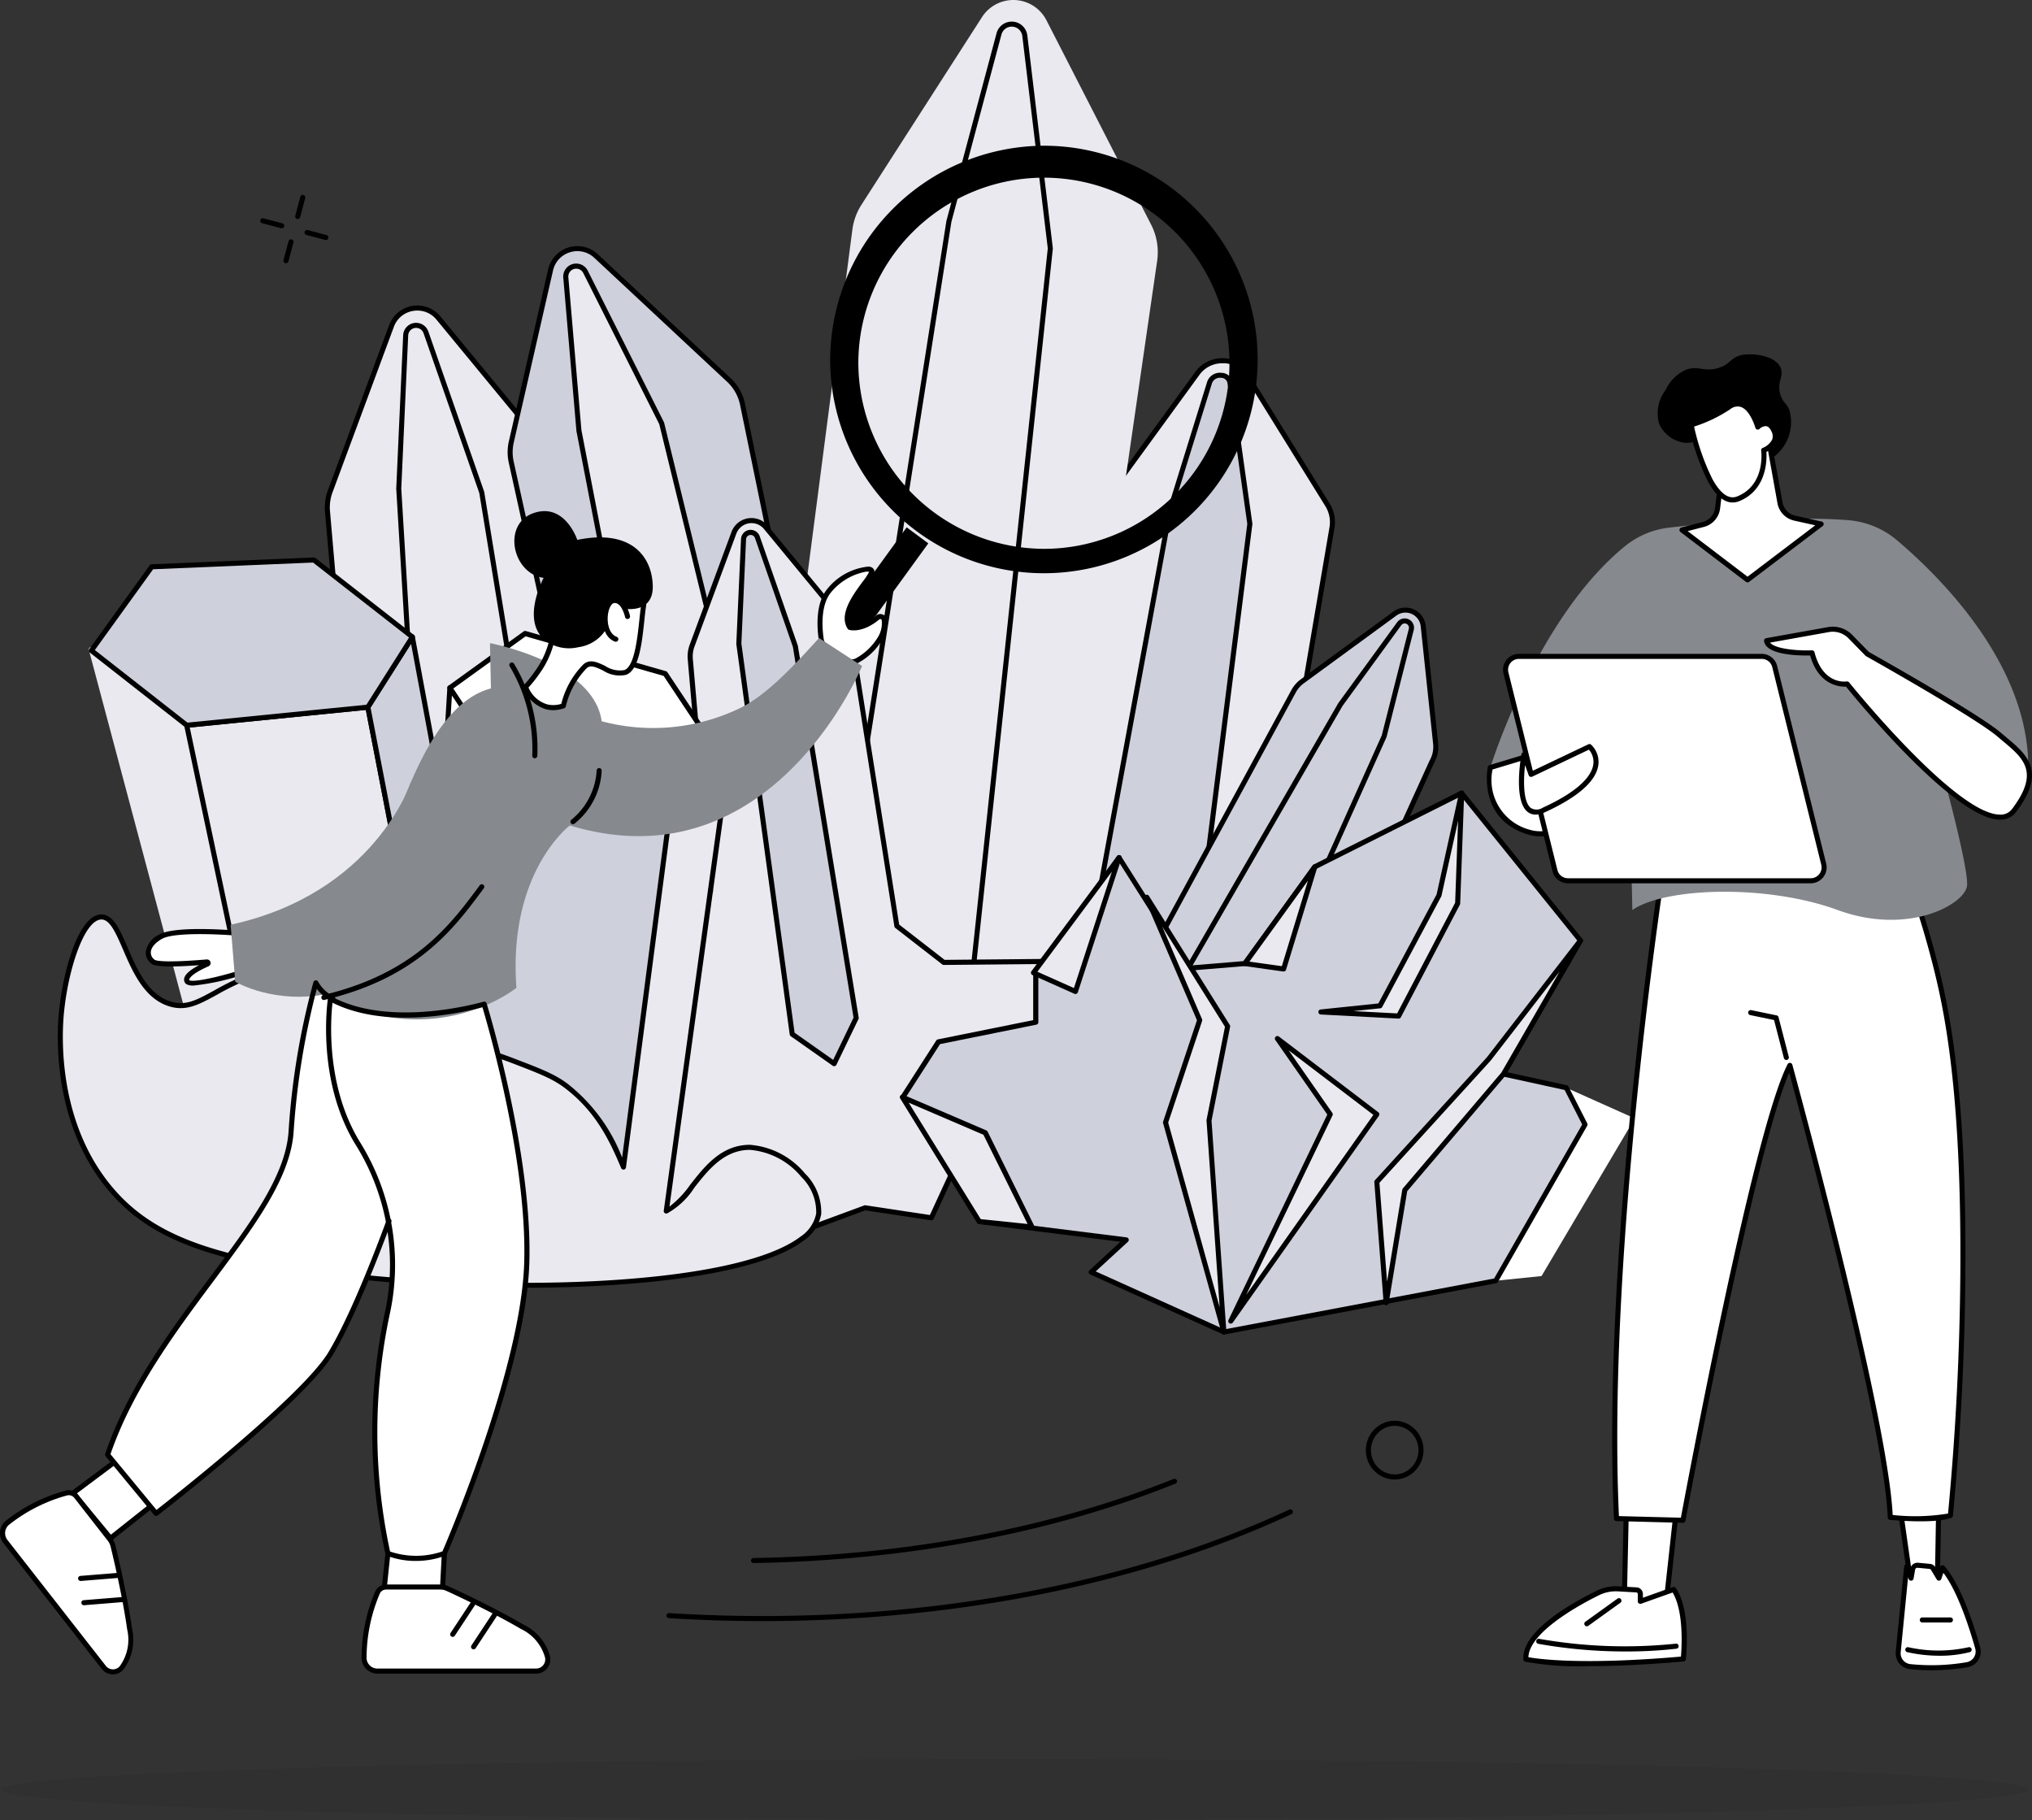 <svg id="Component_16_1" data-name="Component 16 – 1" xmlns="http://www.w3.org/2000/svg" width="216.88" height="194.254" viewBox="0 0 216.88 194.254">
  <rect x="0" y="0" width="216.88" height="194.254" fill="#333333" stroke="none"/>
  <ellipse id="Ellipse_104" data-name="Ellipse 104" cx="108.209" cy="3.259" rx="108.209" ry="3.259" transform="translate(0.115 187.735)" opacity="0.06"/>
  <g id="Group_4065" data-name="Group 4065">
    <g id="Group_3153" data-name="Group 3153" transform="translate(6.169)">
      <g id="Group_3133" data-name="Group 3133" transform="translate(24.358)">
        <g id="Group_3118" data-name="Group 3118" transform="translate(4.141 32.604)">
          <g id="Group_3117" data-name="Group 3117">
            <path id="Path_11365" data-name="Path 11365" d="M665.328,1014.4l-9.38-59.306a4.933,4.933,0,0,0-1.113-2.781l-12.328-14.956a2.931,2.931,0,0,0-5.009.845l-6.547,17.66a4.886,4.886,0,0,0-.286,2.121l5.489,63.179Z" transform="translate(-630.376 -936.015)" fill="#eae9f0"/>
            <path id="Path_11366" data-name="Path 11366" d="M634.158,1019.412a.269.269,0,0,1-.269-.246L628.4,955.988a5.194,5.194,0,0,1,.3-2.238l6.547-17.66a3.2,3.2,0,0,1,5.471-.923l12.328,14.956a5.174,5.174,0,0,1,1.174,2.934l9.378,59.283a.269.269,0,0,1-.205.3l-29.176,6.762A.282.282,0,0,1,634.158,1019.412Zm4.1-84.872a2.809,2.809,0,0,0-.455.038,2.632,2.632,0,0,0-2.052,1.7l-6.547,17.66a4.658,4.658,0,0,0-.271,2l5.462,62.869,28.627-6.635-9.341-59.057a4.661,4.661,0,0,0-1.055-2.651L640.3,935.51A2.628,2.628,0,0,0,638.262,934.54Z" transform="translate(-628.381 -933.999)"/>
          </g>
          <path id="Path_11367" data-name="Path 11367" d="M696.665,1030.642a.27.27,0,0,1-.269-.254l-3.8-63.075a.117.117,0,0,1,0-.028l.739-16.366a1.383,1.383,0,0,1,2.688-.393l5.954,17.082a.277.277,0,0,1,.012.045l9.524,58.22a.27.27,0,0,1-.533.087l-9.52-58.2L695.51,950.7a.844.844,0,0,0-1.639.24l-.738,16.351,3.8,63.061a.271.271,0,0,1-.253.286Z" transform="translate(-684.972 -947.746)"/>
        </g>
        <g id="Group_3121" data-name="Group 3121" transform="translate(23.652 26.262)">
          <g id="Group_3119" data-name="Group 3119">
            <path id="Path_11368" data-name="Path 11368" d="M832.04,958.894l-12.2-59.4a4.925,4.925,0,0,0-1.466-2.612l-14.17-13.223a2.93,2.93,0,0,0-4.856,1.491l-4.193,18.362a4.892,4.892,0,0,0-.008,2.14l13.667,61.927Z" transform="translate(-794.769 -882.597)" fill="#ced0dc"/>
            <path id="Path_11369" data-name="Path 11369" d="M806.829,965.817a.263.263,0,0,1-.129-.033.271.271,0,0,1-.134-.179L792.9,903.678a5.192,5.192,0,0,1,.008-2.257l4.193-18.363a3.2,3.2,0,0,1,5.3-1.627l14.17,13.223a5.179,5.179,0,0,1,1.546,2.756l12.2,59.4a.27.27,0,0,1-.17.307l-23.22,8.685A.276.276,0,0,1,806.829,965.817Zm-6.6-84.71a2.69,2.69,0,0,0-.792.12,2.634,2.634,0,0,0-1.813,1.951l-4.193,18.363a4.645,4.645,0,0,0-.007,2.021l13.6,61.623,22.714-8.495-12.148-59.171a4.633,4.633,0,0,0-1.385-2.47l-14.17-13.223A2.637,2.637,0,0,0,800.231,881.107Z" transform="translate(-792.778 -880.566)"/>
          </g>
          <g id="Group_3120" data-name="Group 3120" transform="translate(5.936 1.867)">
            <path id="Path_11370" data-name="Path 11370" d="M847.179,899.192l8.127,16.161,14.57,59.546-11.206,4.377-12.2-63.166-1.4-16.323A1.114,1.114,0,0,1,847.179,899.192Z" transform="translate(-844.8 -898.306)" fill="#eae9f0"/>
            <path id="Path_11371" data-name="Path 11371" d="M856.67,977.537a.281.281,0,0,1-.131-.033.268.268,0,0,1-.134-.185l-12.2-63.166a.115.115,0,0,1,0-.029l-1.4-16.323a1.383,1.383,0,0,1,2.615-.739l8.127,16.162a.248.248,0,0,1,.021.057l14.57,59.547a.271.271,0,0,1-.164.316l-11.205,4.377A.293.293,0,0,1,856.67,977.537Zm-11.93-63.472L856.874,976.9l10.684-4.173-14.507-59.287-8.113-16.134a.843.843,0,0,0-1.593.451Z" transform="translate(-842.8 -896.297)"/>
          </g>
        </g>
        <g id="Group_3124" data-name="Group 3124" transform="translate(77.963 38.23)">
          <g id="Group_3122" data-name="Group 3122">
            <path id="Path_11372" data-name="Path 11372" d="M1277.358,1052.752l8.732-51.237a3.532,3.532,0,0,0-.485-2.476l-8.773-14.141c-1.023-1.649-3.831-1.619-5.048.052l-10.15,13.938a3.97,3.97,0,0,0-.732,1.739l-8.213,53.644Z" transform="translate(-1252.42 -983.41)" fill="#eae9f0"/>
            <path id="Path_11373" data-name="Path 11373" d="M1250.685,1052.545a.269.269,0,0,1-.2-.088.273.273,0,0,1-.068-.223l8.213-53.645a4.287,4.287,0,0,1,.781-1.857l10.149-13.937a3.559,3.559,0,0,1,2.991-1.38,3.03,3.03,0,0,1,2.505,1.345l8.773,14.142a3.779,3.779,0,0,1,.522,2.663l-8.732,51.237a.272.272,0,0,1-.249.224l-24.668,1.521Zm21.727-70.593a2.989,2.989,0,0,0-2.414,1.161l-10.149,13.937a3.747,3.747,0,0,0-.685,1.621L1251,1051.986l24.121-1.487,8.7-51.026a3.245,3.245,0,0,0-.448-2.288l-8.773-14.142a2.461,2.461,0,0,0-2.068-1.089C1272.491,981.952,1272.451,981.952,1272.412,981.952Zm2.942,68.8h0Z" transform="translate(-1250.415 -981.412)"/>
          </g>
          <g id="Group_3123" data-name="Group 3123" transform="translate(6.113 1.55)">
            <path id="Path_11374" data-name="Path 11374" d="M1320.585,997.526l2.123,15.089-6.56,51.924-11.968.885,10.008-54.3,4.227-13.614C1318.731,996.488,1320.441,996.5,1320.585,997.526Z" transform="translate(-1303.912 -996.48)" fill="#ced0dc"/>
            <path id="Path_11375" data-name="Path 11375" d="M1302.19,1063.685a.27.27,0,0,1-.265-.319l10.008-54.3c0-.011,0-.021.007-.031l4.227-13.613a1.437,1.437,0,0,1,1.529-.941,1.2,1.2,0,0,1,1.167,1l2.123,15.089a.257.257,0,0,1,0,.071l-6.559,51.924a.271.271,0,0,1-.248.235l-11.968.885Zm10.269-54.507-9.942,53.943,11.4-.843,6.527-51.67-2.118-15.053a.678.678,0,0,0-.677-.539.905.905,0,0,0-.969.562Z" transform="translate(-1301.921 -994.472)"/>
          </g>
        </g>
        <g id="Group_3127" data-name="Group 3127" transform="translate(50.102)">
          <g id="Group_3125" data-name="Group 3125">
            <path id="Path_11376" data-name="Path 11376" d="M1049.251,764.937l11-75.84a6.23,6.23,0,0,0-.621-3.735l-11.166-21.8a3.7,3.7,0,0,0-6.412-.313l-12.867,20.027a6.168,6.168,0,0,0-.928,2.54l-10.34,79.477Z" transform="translate(-1017.651 -661.276)" fill="#eae9f0"/>
            <path id="Path_11377" data-name="Path 11377" d="M1015.923,763.559a.27.27,0,0,1-.268-.3L1026,683.778a6.483,6.483,0,0,1,.968-2.651l12.867-20.027a3.973,3.973,0,0,1,6.879.337l11.166,21.8a6.463,6.463,0,0,1,.647,3.9l-11,75.84a.271.271,0,0,1-.265.232l-31.33.355A0,0,0,0,0,1015.923,763.559Zm27.243-103.746a3.4,3.4,0,0,0-2.882,1.578l-12.867,20.027a5.938,5.938,0,0,0-.887,2.429l-10.3,79.169,30.789-.349,10.971-75.611a5.924,5.924,0,0,0-.594-3.572l-11.166-21.8a3.4,3.4,0,0,0-2.888-1.864C1043.282,659.815,1043.223,659.814,1043.166,659.814Zm4.087,103.121h0Z" transform="translate(-1015.653 -659.274)" fill="#eae9f0"/>
          </g>
          <g id="Group_3126" data-name="Group 3126" transform="translate(7.762 2.303)">
            <path id="Path_11378" data-name="Path 11378" d="M1104.06,682.185l2.723,22.7-8.243,77.036-15.2.392,12.619-80.32,5.345-20A1.407,1.407,0,0,1,1104.06,682.185Z" transform="translate(-1083.069 -680.677)" fill="#eae9f0"/>
            <path id="Path_11379" data-name="Path 11379" d="M1081.324,780.586a.27.27,0,0,1-.267-.311l12.619-80.32a.2.2,0,0,1,.006-.027l5.345-20a1.677,1.677,0,0,1,3.285.232l2.722,22.7a.25.25,0,0,1,0,.06l-8.243,77.036a.27.27,0,0,1-.261.241l-15.2.391Zm12.884-80.535-12.567,79.986,14.639-.378,8.215-76.77-2.719-22.669a1.137,1.137,0,0,0-2.226-.159Z" transform="translate(-1081.054 -678.681)"/>
          </g>
        </g>
        <g id="Group_3129" data-name="Group 3129" transform="translate(87.577 64.843)">
          <g id="Group_3128" data-name="Group 3128">
            <path id="Path_11380" data-name="Path 11380" d="M1351.967,1259.646l16.195-35.565a3.2,3.2,0,0,0,.394-1.91l-1.324-12.544a1.907,1.907,0,0,0-3.023-1.338l-9.894,7.238a3.172,3.172,0,0,0-.916,1.048l-19.7,36.27Z" transform="translate(-1333.43 -1207.65)" fill="#ced0dc"/>
            <path id="Path_11381" data-name="Path 11381" d="M1349.963,1257.92a.289.289,0,0,1-.094-.017l-18.267-6.8a.274.274,0,0,1-.159-.158.27.27,0,0,1,.015-.223l19.7-36.271a3.464,3.464,0,0,1,.994-1.137l9.894-7.238a2.176,2.176,0,0,1,3.45,1.529l1.324,12.544a3.458,3.458,0,0,1-.427,2.07l-16.184,35.544A.27.27,0,0,1,1349.963,1257.92Zm-17.881-7.216,17.74,6.6,16.09-35.336a2.95,2.95,0,0,0,.372-1.77l-1.325-12.544a1.637,1.637,0,0,0-2.594-1.15l-9.894,7.238a2.928,2.928,0,0,0-.839.959Z" transform="translate(-1331.427 -1205.652)"/>
          </g>
          <path id="Path_11382" data-name="Path 11382" d="M1379.557,1263.021a.263.263,0,0,1-.11-.024.269.269,0,0,1-.135-.357l15.616-34.78,2.893-11.388a.455.455,0,0,0-.809-.38l-6.267,8.609-20.087,34.764a.27.27,0,1,1-.467-.271l20.094-34.776a.133.133,0,0,1,.015-.024l6.276-8.62a.995.995,0,0,1,1.768.831l-2.9,11.411a.275.275,0,0,1-.016.044l-15.625,34.8A.268.268,0,0,1,1379.557,1263.021Z" transform="translate(-1365.557 -1214.209)"/>
        </g>
        <g id="Group_3132" data-name="Group 3132" transform="translate(0 55.29)">
          <g id="Group_3130" data-name="Group 3130">
            <path id="Path_11383" data-name="Path 11383" d="M696.548,1189.627l-18.382-15.158-12.484.118-5.008-3.892-4.816-30.448a3.362,3.362,0,0,0-.758-1.9l-8.4-10.192a2,2,0,0,0-3.413.577l-4.462,12.035a3.331,3.331,0,0,0-.195,1.445l2.152,24.767-2.144.606-3.867,16.491-7.442-1.521-24.251-4.958-7.326,11.017,19.391,10.619,11.972,7.416,8.006-1.267,5.44-.933,4.973.663,11.748-4.342,7.08,1.069,3.535-7.678,15.422-.8,17.7,8.147,3.115-4.874Z" transform="translate(-595.481 -1127.162)" fill="#eae9f0"/>
            <path id="Path_11384" data-name="Path 11384" d="M625.118,1204.916a.274.274,0,0,1-.142-.04L613,1197.459l-19.378-10.612a.275.275,0,0,1-.133-.172.267.267,0,0,1,.038-.214l7.326-11.017a.271.271,0,0,1,.279-.115l31.435,6.426,3.807-16.236a.271.271,0,0,1,.19-.2l1.93-.546-2.133-24.544a3.607,3.607,0,0,1,.211-1.562l4.462-12.035a2.267,2.267,0,0,1,3.875-.654l8.4,10.192a3.6,3.6,0,0,1,.819,2.047l4.8,30.32,4.85,3.768,12.389-.116a.247.247,0,0,1,.175.062l18.382,15.157a.048.048,0,0,0,.012.01l7.589,7.011a.268.268,0,0,1,.044.343l-3.115,4.874a.273.273,0,0,1-.341.1l-17.643-8.12-15.193.788-3.467,7.53a.272.272,0,0,1-.286.154l-7.012-1.059-11.683,4.319a.262.262,0,0,1-.129.014l-4.931-.657-5.4.926-8.01,1.269A.331.331,0,0,1,625.118,1204.916Zm-30.976-18.4,19.133,10.478,11.9,7.37,7.906-1.252,5.438-.933a.279.279,0,0,1,.082,0l4.906.654,11.685-4.32a.271.271,0,0,1,.134-.014l6.88,1.038,3.45-7.493a.268.268,0,0,1,.232-.156l15.422-.8a.275.275,0,0,1,.127.025l17.49,8.049,2.867-4.485-7.417-6.853-18.3-15.091-12.385.116h0a.27.27,0,0,1-.166-.057l-5.008-3.891a.27.27,0,0,1-.1-.171L653.6,1138.28a3.1,3.1,0,0,0-.7-1.766l-8.4-10.191a1.728,1.728,0,0,0-2.953.5l-4.462,12.035a3.089,3.089,0,0,0-.179,1.328l2.152,24.767a.272.272,0,0,1-.2.284l-1.991.563-3.831,16.337a.269.269,0,0,1-.317.2L601.2,1175.9Z" transform="translate(-593.485 -1125.155)"/>
          </g>
          <g id="Group_3131" data-name="Group 3131" transform="translate(48.06 1.259)">
            <path id="Path_11385" data-name="Path 11385" d="M1013.245,1189.87l-6.491-39.675-4.057-11.641a.758.758,0,0,0-1.474.216l-.5,11.153,5.7,41.672,4.475,3.149Z" transform="translate(-1000.451 -1137.773)" fill="#ced0dc"/>
            <path id="Path_11386" data-name="Path 11386" d="M1008.895,1193a.267.267,0,0,1-.156-.05l-4.475-3.15a.262.262,0,0,1-.112-.184l-5.7-41.672a.327.327,0,0,1,0-.049l.5-11.152a1.029,1.029,0,0,1,2-.293l4.058,11.641a.291.291,0,0,1,.012.045l6.49,39.675a.258.258,0,0,1-.024.16l-2.35,4.874a.269.269,0,0,1-.176.143A.224.224,0,0,1,1008.895,1193Zm-4.224-3.573,4.119,2.9,2.174-4.51-6.473-39.568-4.049-11.618a.489.489,0,0,0-.95.139l-.5,11.128Z" transform="translate(-998.45 -1135.76)"/>
          </g>
        </g>
      </g>
      <g id="Group_3143" data-name="Group 3143" transform="translate(0 59.495)">
        <g id="Group_3138" data-name="Group 3138" transform="translate(3.312)">
          <g id="Group_3134" data-name="Group 3134" transform="translate(0 9.547)">
            <path id="Path_11387" data-name="Path 11387" d="M418.42,1243.31l14.926,56.025h5.427l-9.5-48.676Z" transform="translate(-418.15 -1243.039)" fill="#eae9f0"/>
            <path id="Path_11388" data-name="Path 11388" d="M436.768,1297.6h-5.427a.27.27,0,0,1-.261-.2l-14.926-56.027a.27.27,0,0,1,.412-.293l10.855,7.35a.274.274,0,0,1,.114.172l9.5,48.677a.266.266,0,0,1-.057.223A.274.274,0,0,1,436.768,1297.6Zm-5.221-.54h4.893l-9.415-48.246-10.165-6.882Z" transform="translate(-416.145 -1241.03)" fill="#eae9f0"/>
          </g>
          <g id="Group_3135" data-name="Group 3135" transform="translate(10.177 15.707)">
            <path id="Path_11389" data-name="Path 11389" d="M504.17,1297.143l19.336-1.933,9.158,47.389-18.318,2.714Z" transform="translate(-503.901 -1294.94)" fill="#eae9f0"/>
            <path id="Path_11390" data-name="Path 11390" d="M512.348,1343.58a.269.269,0,0,1-.263-.214l-10.177-48.17a.27.27,0,0,1,.237-.324l19.336-1.933a.27.27,0,0,1,.292.217l9.16,47.389a.27.27,0,0,1-.225.318l-18.318,2.714Zm-9.85-48.2,10.063,47.628,17.789-2.636-9.059-46.87Z" transform="translate(-501.903 -1292.938)"/>
          </g>
          <g id="Group_3136" data-name="Group 3136" transform="translate(29.512 8.217)">
            <path id="Path_11391" data-name="Path 11391" d="M667.1,1239.581l9.158,47.389,5.428-2.036-9.838-52.845Z" transform="translate(-666.829 -1231.821)" fill="#ced0dc"/>
            <path id="Path_11392" data-name="Path 11392" d="M674.248,1285.243a.27.27,0,0,1-.132-.035.274.274,0,0,1-.133-.184l-9.159-47.389a.271.271,0,0,1,.037-.2l4.749-7.491a.266.266,0,0,1,.279-.12.27.27,0,0,1,.214.216l9.837,52.845a.271.271,0,0,1-.171.3l-5.427,2.035A.3.3,0,0,1,674.248,1285.243Zm-8.874-47.606,9.079,46.971,4.917-1.844-9.671-51.948Z" transform="translate(-664.818 -1229.824)"/>
          </g>
          <g id="Group_3137" data-name="Group 3137" transform="translate(0)">
            <path id="Path_11393" data-name="Path 11393" d="M424.865,1163.585l-6.445,8.94L428.6,1180.5l19.336-1.933,4.748-7.491-10.516-8.216Z" transform="translate(-418.15 -1162.591)" fill="#ced0dc"/>
            <path id="Path_11394" data-name="Path 11394" d="M426.594,1178.768a.272.272,0,0,1-.166-.057l-10.177-7.974a.269.269,0,0,1-.052-.37l6.445-8.941a.269.269,0,0,1,.208-.112l17.3-.725a.271.271,0,0,1,.178.057l10.516,8.216a.27.27,0,0,1,.062.357l-4.75,7.491a.27.27,0,0,1-.2.125l-19.336,1.933A.184.184,0,0,0,426.594,1178.768Zm-9.806-8.3,9.887,7.747,19.1-1.91,4.548-7.173-10.245-8-17.07.716Z" transform="translate(-416.147 -1160.589)"/>
          </g>
        </g>
        <g id="Group_3141" data-name="Group 3141" transform="translate(38.379 7.844)">
          <g id="Group_3139" data-name="Group 3139" transform="translate(0 5.796)">
            <path id="Path_11395" data-name="Path 11395" d="M717.1,1277.81l-3.2,52.108,4.629,1.539,5.723-44.251Z" transform="translate(-713.63 -1277.539)" fill="#fff"/>
            <path id="Path_11396" data-name="Path 11396" d="M716.523,1329.718a.261.261,0,0,1-.085-.015l-4.629-1.539a.269.269,0,0,1-.184-.273l3.2-52.108a.27.27,0,0,1,.484-.147l7.155,9.4a.275.275,0,0,1,.053.2l-5.723,44.251a.275.275,0,0,1-.268.236Zm-4.346-2,4.12,1.371,5.667-43.816-6.648-8.731Z" transform="translate(-711.625 -1275.53)"/>
          </g>
          <path id="Path_11397" data-name="Path 11397" d="M757.883,1359.42l17.036,3.836-5.63,43.008-16.389-2.882Z" transform="translate(-748.001 -1343.668)" fill="#ced0dc"/>
          <g id="Group_3140" data-name="Group 3140" transform="translate(3.197)">
            <path id="Path_11398" data-name="Path 11398" d="M748.862,1228.97l-8.032,5.8,6.416,9.685,17.036,3.836,6.175-5.04-6.636-9.988Z" transform="translate(-740.561 -1228.699)" fill="#fff"/>
            <path id="Path_11399" data-name="Path 11399" d="M762.284,1246.547a.253.253,0,0,1-.059-.007l-17.036-3.836a.271.271,0,0,1-.166-.114l-6.416-9.686a.269.269,0,0,1,.068-.368l8.032-5.8a.267.267,0,0,1,.233-.04l14.958,4.288a.27.27,0,0,1,.151.11l6.637,9.988a.269.269,0,0,1-.055.358l-6.174,5.04A.273.273,0,0,1,762.284,1246.547Zm-16.871-4.345,16.8,3.784,5.883-4.8-6.447-9.7-14.736-4.225-7.715,5.567Z" transform="translate(-738.562 -1226.688)"/>
          </g>
        </g>
        <g id="Group_3142" data-name="Group 3142" transform="translate(0 22.123)">
          <path id="Path_11400" data-name="Path 11400" d="M464.024,1389.827c-4.658.048-6.3,5.812-8.875,6.8l6.531-47.355-6.174,5.04-4.925,37.621a19.458,19.458,0,0,0-6.106-8.66c-1.352-1.024-2.839-1.594-5.812-2.731-6.661-2.549-9.228-1.654-11.624-4.37-2-2.263-1.111-3.9-3.17-5.463-.647-.49-2.609-1.75-8.453-.546-8.286,1.707-9.856,5.375-13.209,4.37-4.651-1.393-4.852-9.416-7.4-9.285-2.164.112-3.831,6-4.227,10.377-.183,2.016-.749,10.944,4.755,18.024,4.219,5.427,10.416,7.727,21.135,9.285,22.379,3.253,53.907,1.74,54.95-6.007C471.83,1393.89,467.572,1389.79,464.024,1389.827Z" transform="translate(-390.209 -1349)" fill="#eae9f0"/>
          <path id="Path_11401" data-name="Path 11401" d="M437.906,1402.816a167.9,167.9,0,0,1-23.444-1.617c-11.516-1.675-17.291-4.218-21.309-9.386-5.368-6.906-5.039-15.687-4.811-18.213.392-4.335,2.041-10.5,4.482-10.623,1.317-.062,2.035,1.6,2.865,3.527.964,2.242,2.162,5.032,4.624,5.769,1.572.471,2.7-.14,4.562-1.155a28.176,28.176,0,0,1,8.515-3.221c4.115-.848,7.032-.647,8.672.6a4.743,4.743,0,0,1,1.746,2.735,6.8,6.8,0,0,0,1.464,2.763c1.364,1.545,2.778,1.87,5.121,2.409a44.036,44.036,0,0,1,6.4,1.887c2.994,1.145,4.5,1.72,5.878,2.767a18.5,18.5,0,0,1,5.8,7.862l4.8-36.644a.273.273,0,0,1,.1-.174l6.174-5.04a.27.27,0,0,1,.438.246l-6.461,46.845a10.463,10.463,0,0,0,2.23-2.354c1.55-1.973,3.306-4.21,6.3-4.241h.049a8.505,8.505,0,0,1,5.884,3.057,5.793,5.793,0,0,1,1.735,4.35,4.392,4.392,0,0,1-1.917,2.848C463.237,1401.252,451.1,1402.816,437.906,1402.816Zm-45.01-39.3h-.044c-1.809.093-3.545,5.414-3.972,10.133-.224,2.477-.547,11.085,4.7,17.835,3.92,5.044,9.6,7.532,20.961,9.183,19.265,2.8,45.743,2.139,52.937-3.287a3.88,3.88,0,0,0,1.707-2.488,5.269,5.269,0,0,0-1.6-3.92,7.952,7.952,0,0,0-5.478-2.874h-.044c-2.738.029-4.41,2.157-5.884,4.035a8.141,8.141,0,0,1-2.9,2.745.27.27,0,0,1-.364-.288l6.437-46.675-5.559,4.538-4.911,37.515a.27.27,0,0,1-.516.07c-1.24-2.956-2.726-6.051-6.021-8.549-1.321-1-2.8-1.567-5.744-2.694a43.659,43.659,0,0,0-6.327-1.865c-2.364-.543-3.926-.9-5.4-2.578a7.346,7.346,0,0,1-1.574-2.956,4.245,4.245,0,0,0-1.557-2.47c-1.881-1.426-5.517-1.058-8.236-.5a27.7,27.7,0,0,0-8.366,3.167c-1.85,1.006-3.185,1.733-4.975,1.2-2.7-.81-3.957-3.729-4.964-6.074C394.456,1365,393.817,1363.513,392.9,1363.513Zm69.158,24.311h0Z" transform="translate(-388.239 -1346.998)"/>
        </g>
      </g>
      <g id="Group_3152" data-name="Group 3152" transform="translate(89.871 84.373)">
        <path id="Path_11402" data-name="Path 11402" d="M1683.05,1637.47l7.306,3.272-9.95,16.824-4.886.5Z" transform="translate(-1611.915 -1605.753)" fill="#fff"/>
        <g id="Group_3144" data-name="Group 3144" transform="translate(0.062)">
          <path id="Path_11403" data-name="Path 11403" d="M1205.634,1424.542l9.53-16.67-2-3.927-6.705-1.467,8.215-14.251L1201.99,1372.5l-15.669,7.866-7.461,10.324-5.968.491-7.463-11.8-5.191,7.866-3.7,4.424v5.276l-10.389,2.1-3.792,5.9,8.177,13.273,15.655,1.965-3.739,3.442,14.174,6.391Z" transform="translate(-1142.091 -1372.229)" fill="#ced0dc"/>
          <path id="Path_11404" data-name="Path 11404" d="M1174.628,1428.274a.282.282,0,0,1-.112-.024l-14.174-6.391a.271.271,0,0,1-.156-.2.267.267,0,0,1,.084-.241l3.311-3.048-15.078-1.894a.272.272,0,0,1-.2-.126l-8.177-13.273a.27.27,0,0,1,0-.287l3.793-5.9a.267.267,0,0,1,.173-.119l10.172-2.053v-5.056a.274.274,0,0,1,.063-.173l3.688-4.412,5.183-7.853a.3.3,0,0,1,.228-.121.27.27,0,0,1,.225.126l7.375,11.659,5.682-.469,7.389-10.223a.263.263,0,0,1,.1-.083l15.669-7.866a.27.27,0,0,1,.331.071l12.683,15.729a.269.269,0,0,1,.024.3l-8.031,13.934,6.344,1.387a.266.266,0,0,1,.183.141l2,3.927a.269.269,0,0,1-.006.257l-9.53,16.669a.272.272,0,0,1-.184.132l-29.007,5.472A.247.247,0,0,1,1174.628,1428.274Zm-13.691-6.739,13.724,6.188,28.8-5.434,9.4-16.434-1.876-3.684-6.579-1.439a.27.27,0,0,1-.176-.4l8.121-14.092-12.43-15.415-15.415,7.739-7.422,10.27a.272.272,0,0,1-.2.112l-5.969.491a.274.274,0,0,1-.25-.125l-7.238-11.444-4.961,7.516-.018.025-3.635,4.35v5.178a.27.27,0,0,1-.216.265l-10.276,2.074-3.639,5.66,8.02,13.018,15.527,1.95a.269.269,0,0,1,.148.466Zm42.7,1h0Z" transform="translate(-1140.091 -1370.218)"/>
        </g>
        <g id="Group_3145" data-name="Group 3145" transform="translate(0 32.446)">
          <path id="Path_11405" data-name="Path 11405" d="M1141.84,1645.89l8.856,3.8,4.975,10.05-5.623-.579Z" transform="translate(-1141.571 -1645.619)" fill="#eae9f0"/>
          <path id="Path_11406" data-name="Path 11406" d="M1153.67,1658.005h-.027l-5.623-.58a.27.27,0,0,1-.2-.127l-8.208-13.272a.269.269,0,0,1,.025-.318.273.273,0,0,1,.311-.073l8.856,3.8a.269.269,0,0,1,.135.128l4.975,10.05a.271.271,0,0,1-.02.274A.268.268,0,0,1,1153.67,1658.005Zm-5.463-1.1,5,.516-4.714-9.523-7.979-3.425Z" transform="translate(-1139.57 -1643.612)"/>
        </g>
        <g id="Group_3146" data-name="Group 3146" transform="translate(13.995 6.886)">
          <path id="Path_11407" data-name="Path 11407" d="M1259.77,1442.79l4.478,2,4.658-14.289Z" transform="translate(-1259.5 -1430.231)" fill="#eae9f0"/>
          <path id="Path_11408" data-name="Path 11408" d="M1262.241,1443.063a.271.271,0,0,1-.11-.024l-4.478-2a.27.27,0,0,1-.107-.407l9.136-12.289a.27.27,0,0,1,.474.246l-4.658,14.289a.268.268,0,0,1-.147.162A.281.281,0,0,1,1262.241,1443.063Zm-4.06-2.377,3.9,1.74,4.054-12.434Z" transform="translate(-1257.493 -1428.237)"/>
        </g>
        <g id="Group_3147" data-name="Group 3147" transform="translate(36.561 7.867)">
          <path id="Path_11409" data-name="Path 11409" d="M1457.381,1438.78l-3.329,10.9-4.132-.579Z" transform="translate(-1449.649 -1438.511)" fill="#eae9f0"/>
          <path id="Path_11410" data-name="Path 11410" d="M1452.042,1447.951l-.038,0-4.132-.579a.273.273,0,0,1-.211-.161.269.269,0,0,1,.03-.263l7.461-10.324a.27.27,0,0,1,.476.237l-3.329,10.9A.266.266,0,0,1,1452.042,1447.951Zm-3.65-1.054,3.459.485,2.788-9.13Z" transform="translate(-1447.639 -1436.509)"/>
        </g>
        <g id="Group_3148" data-name="Group 3148" transform="translate(44.674 0.002)">
          <path id="Path_11411" data-name="Path 11411" d="M1533.3,1372.5l-.425,11.778-6.3,12.016-8.291-.437,6.3-.655,6.3-11.8Z" transform="translate(-1518.009 -1372.231)" fill="#eae9f0"/>
          <path id="Path_11412" data-name="Path 11412" d="M1524.561,1394.567h-.014l-8.292-.437a.27.27,0,0,1-.013-.538l6.159-.641,6.217-11.639,2.407-10.867a.27.27,0,0,1,.534.068l-.425,11.777a.255.255,0,0,1-.031.115l-6.3,12.017A.273.273,0,0,1,1524.561,1394.567Zm-4.835-.8,4.677.247,6.193-11.81.316-8.758-1.774,8.014a.282.282,0,0,1-.026.069l-6.3,11.8a.27.27,0,0,1-.21.141Z" transform="translate(-1515.999 -1370.234)"/>
        </g>
        <g id="Group_3149" data-name="Group 3149" transform="translate(26.1 11.124)">
          <path id="Path_11413" data-name="Path 11413" d="M1361.78,1466.21l8.623,13.765-1.99,10.05,1.59,22.58-6.233-22.361,3.648-10.924Z" transform="translate(-1361.509 -1465.942)" fill="#eae9f0"/>
          <path id="Path_11414" data-name="Path 11414" d="M1367.987,1510.883a.271.271,0,0,1-.26-.2l-6.233-22.36a.276.276,0,0,1,0-.158l3.616-10.827-5.6-13.014a.269.269,0,0,1,.476-.249l8.623,13.764a.264.264,0,0,1,.036.2l-1.983,10.015,1.588,22.543a.271.271,0,0,1-.223.285Zm-5.951-22.624,5.494,19.71-1.4-19.917a.281.281,0,0,1,0-.071l1.969-9.945-6.7-10.7,4.251,9.885a.27.27,0,0,1,.008.192Z" transform="translate(-1359.494 -1463.95)"/>
        </g>
        <g id="Group_3150" data-name="Group 3150" transform="translate(35.056 26.198)">
          <path id="Path_11415" data-name="Path 11415" d="M1442.2,1593.24l5.639,8.084-10.613,22.067,15.588-22.067Z" transform="translate(-1436.96 -1592.97)" fill="#eae9f0"/>
          <path id="Path_11416" data-name="Path 11416" d="M1435.226,1621.658a.274.274,0,0,1-.137-.037.271.271,0,0,1-.107-.35l10.545-21.925-5.548-7.955a.27.27,0,0,1,.385-.369l10.613,8.085a.269.269,0,0,1,.057.37l-15.588,22.067A.263.263,0,0,1,1435.226,1621.658Zm6.182-29.161,4.653,6.671a.27.27,0,0,1,.021.272l-9.213,19.156,13.574-19.216Z" transform="translate(-1434.957 -1590.968)"/>
        </g>
        <g id="Group_3151" data-name="Group 3151" transform="translate(50.644 15.728)">
          <path id="Path_11417" data-name="Path 11417" d="M1590.311,1505.03l-8.215,14.251-10.531,12.386-1.99,12.016-.995-12.891,11.94-13.109Z" transform="translate(-1568.309 -1504.759)" fill="#eae9f0"/>
          <path id="Path_11418" data-name="Path 11418" d="M1567.567,1541.94h-.012a.27.27,0,0,1-.258-.249l-.994-12.891a.266.266,0,0,1,.07-.2l11.94-13.109,9.777-12.638a.27.27,0,0,1,.448.3l-8.214,14.252a.314.314,0,0,1-.028.04l-10.483,12.328-1.977,11.943A.274.274,0,0,1,1567.567,1541.94Zm-.717-13.065.814,10.553,1.626-9.818a.269.269,0,0,1,.06-.131l10.516-12.367,6.218-10.789-7.361,9.512Z" transform="translate(-1566.303 -1502.746)"/>
        </g>
      </g>
    </g>
    <g id="Group_3172" data-name="Group 3172" transform="translate(0 15.552)">
      <g id="Group_3155" data-name="Group 3155" transform="translate(88.607)">
        <g id="Group_3154" data-name="Group 3154">
          <path id="Path_11419" data-name="Path 11419" d="M1082.88,813.348a22.813,22.813,0,1,0,22.812-23.028A22.921,22.921,0,0,0,1082.88,813.348Zm3.006,0a19.806,19.806,0,1,1,19.805,19.994A19.9,19.9,0,0,1,1085.886,813.348Z" transform="translate(-1082.88 -790.32)"/>
          <path id="Path_11420" data-name="Path 11420" d="M1093.81,1144.708a1.421,1.421,0,0,0,2-.312l6.661-9.177-2.311-1.709-6.661,9.177A1.456,1.456,0,0,0,1093.81,1144.708Z" transform="translate(-1091.997 -1092.781)"/>
        </g>
      </g>
      <g id="Group_3171" data-name="Group 3171" transform="translate(0 39)">
        <g id="Group_3158" data-name="Group 3158" transform="translate(7.547 100.429)">
          <g id="Group_3156" data-name="Group 3156">
            <path id="Path_11421" data-name="Path 11421" d="M411.454,1972.1l-5.351,4.242-3.983-4.824,5.477-4.089Z" transform="translate(-401.851 -1967.162)" fill="#fff"/>
            <path id="Path_11422" data-name="Path 11422" d="M404.1,1974.623a.264.264,0,0,1-.208-.1l-3.983-4.824a.27.27,0,0,1,.047-.388l5.477-4.089a.27.27,0,0,1,.369.045l3.857,4.671a.272.272,0,0,1,.061.2.265.265,0,0,1-.1.183l-5.351,4.242A.283.283,0,0,1,404.1,1974.623Zm-3.595-5.048,3.634,4.4,4.927-3.907-3.518-4.26Z" transform="translate(-399.851 -1965.171)"/>
          </g>
          <g id="Group_3157" data-name="Group 3157" transform="translate(33.191 10.535)">
            <path id="Path_11423" data-name="Path 11423" d="M688.218,2056.21l-.2,3.722H681.8l.394-3.722Z" transform="translate(-681.53 -2055.94)" fill="#fff"/>
            <path id="Path_11424" data-name="Path 11424" d="M686.018,2058.2H679.8a.269.269,0,0,1-.268-.3l.4-3.722a.269.269,0,0,1,.268-.24h6.024a.27.27,0,0,1,.269.285l-.2,3.722A.27.27,0,0,1,686.018,2058.2Zm-5.922-.54h5.666l.169-3.182h-5.5Z" transform="translate(-679.527 -2053.94)"/>
          </g>
        </g>
        <g id="Group_3160" data-name="Group 3160" transform="translate(38.577 114.551)">
          <g id="Group_3159" data-name="Group 3159">
            <path id="Path_11425" data-name="Path 11425" d="M671.712,2086.45h-5.776a1.011,1.011,0,0,0-.935.63,17.748,17.748,0,0,0-1.416,6.985,1.427,1.427,0,0,0,1.421,1.357h16.949a1.243,1.243,0,0,0,1.215-1.489,5.017,5.017,0,0,0-2.69-3.229c-3.008-1.767-6.791-3.535-7.984-4.082A1.859,1.859,0,0,0,671.712,2086.45Z" transform="translate(-663.305 -2086.179)" fill="#fff"/>
            <path id="Path_11426" data-name="Path 11426" d="M679.972,2093.682H663.023a1.694,1.694,0,0,1-1.69-1.614,18.163,18.163,0,0,1,1.435-7.1,1.275,1.275,0,0,1,1.185-.8h5.776a2.138,2.138,0,0,1,.9.2c1.111.509,4.969,2.31,8.007,4.094a5.277,5.277,0,0,1,2.817,3.409,1.513,1.513,0,0,1-1.48,1.813Zm-16.02-8.972a.738.738,0,0,0-.685.462,17.61,17.61,0,0,0-1.4,6.869,1.156,1.156,0,0,0,1.151,1.1h16.95a.974.974,0,0,0,.951-1.167,4.771,4.771,0,0,0-2.562-3.05c-3.017-1.771-6.855-3.563-7.958-4.068a1.6,1.6,0,0,0-.674-.147Z" transform="translate(-661.32 -2084.17)"/>
          </g>
          <path id="Path_11427" data-name="Path 11427" d="M741.368,2101.358a.265.265,0,0,1-.148-.045.269.269,0,0,1-.076-.374l2.3-3.49a.27.27,0,0,1,.45.3l-2.3,3.489A.271.271,0,0,1,741.368,2101.358Z" transform="translate(-731.63 -2095.767)"/>
          <path id="Path_11428" data-name="Path 11428" d="M760.157,2112.562a.27.27,0,0,1-.224-.419l2.3-3.49a.27.27,0,0,1,.45.3l-2.3,3.489A.269.269,0,0,1,760.157,2112.562Z" transform="translate(-748.19 -2105.641)"/>
        </g>
        <g id="Group_3162" data-name="Group 3162" transform="translate(0 104.483)">
          <g id="Group_3161" data-name="Group 3161">
            <path id="Path_11429" data-name="Path 11429" d="M349.989,2006.567l-3.577-4.579a1,1,0,0,0-1.069-.35,17.379,17.379,0,0,0-6.308,3.2,1.446,1.446,0,0,0-.177,1.968l10.5,13.434a1.228,1.228,0,0,0,1.912.041,5.057,5.057,0,0,0,.845-4.132c-.489-3.48-1.456-7.572-1.77-8.854A1.949,1.949,0,0,0,349.989,2006.567Z" transform="translate(-338.281 -2001.329)" fill="#fff"/>
            <path id="Path_11430" data-name="Path 11430" d="M348.311,2018.993h-.025a1.5,1.5,0,0,1-1.164-.582l-10.5-13.435a1.712,1.712,0,0,1,.21-2.335,17.8,17.8,0,0,1,6.412-3.26,1.27,1.27,0,0,1,1.357.444l3.577,4.579a2.181,2.181,0,0,1,.4.832c.292,1.2,1.281,5.368,1.774,8.882a5.324,5.324,0,0,1-.905,4.343A1.478,1.478,0,0,1,348.311,2018.993Zm-4.713-19.122a.731.731,0,0,0-.2.029,17.262,17.262,0,0,0-6.2,3.146,1.172,1.172,0,0,0-.143,1.6l10.5,13.435a.958.958,0,0,0,1.492.033,4.811,4.811,0,0,0,.786-3.921c-.49-3.489-1.475-7.639-1.765-8.829a1.639,1.639,0,0,0-.3-.628l-3.577-4.579A.737.737,0,0,0,343.6,1999.871Z" transform="translate(-336.26 -1999.331)"/>
          </g>
          <path id="Path_11431" data-name="Path 11431" d="M406.752,2074.486a.27.27,0,0,1-.021-.539l4.141-.334a.27.27,0,0,1,.044.539l-4.141.335Z" transform="translate(-398.149 -2064.795)"/>
          <path id="Path_11432" data-name="Path 11432" d="M409.682,2096.314a.27.27,0,0,1-.021-.539l4.141-.335a.27.27,0,0,1,.044.538l-4.141.335Z" transform="translate(-400.731 -2084.033)"/>
        </g>
        <g id="Group_3163" data-name="Group 3163" transform="translate(11.482 50.339)">
          <path id="Path_11433" data-name="Path 11433" d="M455.24,1543.11a78.062,78.062,0,0,0-2.645,15.9c-.659,9.437-14.712,20.1-19.584,34.459l5.174,6.264s15.625-12.073,18.623-17.063c3.166-5.271,6.978-16.216,6.978-16.216l-2.725-20.217-.477-.113a17.121,17.121,0,0,1-3.545-1.312A4.159,4.159,0,0,1,455.24,1543.11Z" transform="translate(-433.01 -1543.11)" fill="#fff"/>
          <path id="Path_11434" data-name="Path 11434" d="M631.924,1557.48s-1.372,8.545,2.973,15.523a24.411,24.411,0,0,1,3.16,17.745,60.368,60.368,0,0,0,0,25.919,8.757,8.757,0,0,0,6.024,0s8.394-19.14,8.789-30.9-4.543-27.714-4.543-27.714S638.435,1561.01,631.924,1557.48Z" transform="translate(-608.136 -1555.775)" fill="#fff"/>
        </g>
        <g id="Group_3167" data-name="Group 3167" transform="translate(15.555 5.913)">
          <g id="Group_3164" data-name="Group 3164" transform="translate(71.698)">
            <path id="Path_11435" data-name="Path 11435" d="M1074.357,1179.335a1.164,1.164,0,0,1-.508-.8c-.169-1.1-.4-3.673.812-5.172,1.568-1.944,4.254-2.713,4.568-2.17s-3.672,4.023-2.328,6.057c0,0,1.231.388,2.98-1.066a.423.423,0,0,1,.684.248,3.088,3.088,0,0,1-.438,1.994,6.461,6.461,0,0,1-2.43,2.346,1.141,1.141,0,0,1-1.206-.033Z" transform="translate(-1073.447 -1170.759)" fill="#fff"/>
            <path id="Path_11436" data-name="Path 11436" d="M1075.14,1179.211a1.408,1.408,0,0,1-.777-.235l-2.132-1.407a1.437,1.437,0,0,1-.625-.98c-.166-1.088-.415-3.792.868-5.382a6.431,6.431,0,0,1,4.427-2.435.677.677,0,0,1,.585.3c.193.334-.133.776-.781,1.657-.911,1.239-2.279,3.1-1.611,4.3a3.43,3.43,0,0,0,2.636-1.035.693.693,0,0,1,1.123.407,3.345,3.345,0,0,1-.467,2.168,6.655,6.655,0,0,1-2.532,2.452A1.424,1.424,0,0,1,1075.14,1179.211Zm-2.612-2.093,2.133,1.407a.871.871,0,0,0,.921.026,6.279,6.279,0,0,0,2.329-2.24,2.828,2.828,0,0,0,.41-1.819.142.142,0,0,0-.1-.111.15.15,0,0,0-.15.024c-1.84,1.531-3.177,1.133-3.233,1.117a.266.266,0,0,1-.144-.109c-1-1.512.548-3.614,1.571-5a7.107,7.107,0,0,0,.717-1.077.935.935,0,0,0-.351-.018,6.311,6.311,0,0,0-3.742,2.232c-1.148,1.424-.911,3.945-.755,4.962A.893.893,0,0,0,1072.527,1177.118Z" transform="translate(-1071.467 -1168.768)"/>
          </g>
          <g id="Group_3165" data-name="Group 3165" transform="translate(0 38.685)">
            <path id="Path_11437" data-name="Path 11437" d="M479.45,1497.2s-6.813-.63-8.517.344-1.533,2.178-.8,2.694c.573.4,4.158.145,5.733.01a.111.111,0,0,1,.055.212c-.906.4-2.368,1.145-2.21,1.783.227.917,5.962-.917,5.962-.917Z" transform="translate(-469.333 -1496.732)" fill="#fff"/>
            <path id="Path_11438" data-name="Path 11438" d="M472.422,1500.764a1.56,1.56,0,0,1-.712-.125.515.515,0,0,1-.263-.328c-.052-.209-.2-.8,1.58-1.724-2.918.22-4.614.177-5.05-.127a1.473,1.473,0,0,1-.647-1.271,2.482,2.482,0,0,1,1.463-1.879c1.758-1.005,8.394-.4,8.677-.378a.269.269,0,0,1,.244.254l.227,4.128a.269.269,0,0,1-.187.272A24.479,24.479,0,0,1,472.422,1500.764Zm1.453-2.785a.381.381,0,0,1,.152.729c-1.727.758-2.1,1.294-2.057,1.472.282.261,2.744-.206,5.419-1.047l-.2-3.685c-2.033-.172-6.842-.4-8.127.33-.747.427-1.169.936-1.192,1.435a.925.925,0,0,0,.418.8c.256.179,1.866.277,5.555-.038Z" transform="translate(-467.328 -1494.731)"/>
          </g>
          <g id="Group_3166" data-name="Group 3166" transform="translate(9.059 7.623)">
            <path id="Path_11439" data-name="Path 11439" d="M632.055,1258.587c2.238-7.975,5.794-18.609,11.982-20.2l-.1-4.835s11.049,2.052,11.922,8.334a21.3,21.3,0,0,0,14.762-1.4c2.79-1.354,5.663-4.414,8.438-7.483l4.592,2.99s-9.6,23.527-31.19,17.014c0,0-6.616,4.968-5.7,17.329,0,0-8.739,7.128-20.738.648A34.894,34.894,0,0,0,632.055,1258.587Z" transform="translate(-616.255 -1233)" fill="#86898e"/>
            <path id="Path_11440" data-name="Path 11440" d="M543.66,1378.106l.494,6.081s16.887,10.035,29.79-20.137l-11.061-1.13S559.067,1374.749,543.66,1378.106Z" transform="translate(-543.66 -1347.501)" fill="#86898e"/>
            <path id="Path_11441" data-name="Path 11441" d="M625.538,1466.925a.27.27,0,0,1-.062-.533c9.759-2.319,13.6-7.52,16.687-11.7a.27.27,0,1,1,.434.32c-3.139,4.25-7.046,9.54-17,11.9A.309.309,0,0,1,625.538,1466.925Z" transform="translate(-615.583 -1428.287)"/>
            <path id="Path_11442" data-name="Path 11442" d="M797.1,1265.3h-.011a.271.271,0,0,1-.259-.28,17.28,17.28,0,0,0-2.395-9.514.27.27,0,1,1,.448-.3,17.49,17.49,0,0,1,2.487,9.838A.271.271,0,0,1,797.1,1265.3Z" transform="translate(-764.635 -1252.461)"/>
            <path id="Path_11443" data-name="Path 11443" d="M849.548,1355.989a.27.27,0,0,1-.179-.471,7.3,7.3,0,0,0,2.708-5.238.271.271,0,0,1,.258-.281.275.275,0,0,1,.281.256,7.694,7.694,0,0,1-2.888,5.663A.265.265,0,0,1,849.548,1355.989Z" transform="translate(-813.009 -1336.115)"/>
          </g>
        </g>
        <g id="Group_3169" data-name="Group 3169" transform="translate(54.899)">
          <g id="Group_3168" data-name="Group 3168" transform="translate(0.92 8.524)">
            <path id="Path_11444" data-name="Path 11444" d="M818.756,1193.157s3.007-.618,2.711,1.307-.4,6.461-1.943,7.017-3.229-1.628-4.288-.659a9.01,9.01,0,0,0-2.317,4.221,3.106,3.106,0,0,1-1.776.108,3.5,3.5,0,0,1-2.264-2.12,12.926,12.926,0,0,0,1.208-1.5,9.491,9.491,0,0,0,1.589-3.423Z" transform="translate(-808.609 -1192.791)" fill="#fff"/>
            <path id="Path_11445" data-name="Path 11445" d="M809.826,1203.482a3.231,3.231,0,0,1-.758-.09,3.784,3.784,0,0,1-2.453-2.287.27.27,0,0,1,.057-.28,12.705,12.705,0,0,0,1.182-1.466,9.33,9.33,0,0,0,1.545-3.321.269.269,0,0,1,.11-.169l7.08-4.956a.254.254,0,0,1,.1-.043c.192-.039,1.894-.363,2.679.382a1.318,1.318,0,0,1,.352,1.229c-.058.38-.112.881-.167,1.41-.25,2.369-.561,5.318-1.95,5.82a3.221,3.221,0,0,1-2.457-.458c-.822-.393-1.347-.614-1.741-.255a8.676,8.676,0,0,0-2.239,4.1.27.27,0,0,1-.169.179A3.536,3.536,0,0,1,809.826,1203.482Zm-2.643-2.415a3.161,3.161,0,0,0,2.013,1.8,2.8,2.8,0,0,0,1.493-.058,9.052,9.052,0,0,1,2.353-4.208c.682-.625,1.524-.223,2.338.165a2.8,2.8,0,0,0,2.041.438c1.072-.387,1.387-3.386,1.6-5.369.057-.537.11-1.042.171-1.436a.806.806,0,0,0-.191-.756c-.475-.451-1.66-.346-2.144-.255l-6.946,4.861a9.679,9.679,0,0,1-1.61,3.418A13.528,13.528,0,0,1,807.183,1201.067Z" transform="translate(-806.598 -1190.768)"/>
          </g>
          <path id="Path_11446" data-name="Path 11446" d="M879.626,1201.693a.26.26,0,0,1-.092-.016c-1.052-.382-1.41-1.695-1.3-2.827.1-1.013.54-1.726,1.119-1.814,1.321-.2,1.768,1.819,1.786,1.9a.27.27,0,1,1-.528.113c0-.017-.367-1.6-1.176-1.485-.307.047-.593.621-.663,1.334-.088.893.17,1.984.946,2.267a.271.271,0,0,1-.093.525Z" transform="translate(-868.796 -1187.754)"/>
          <path id="Path_11447" data-name="Path 11447" d="M810.633,1129.353s3.086.573,2.987-2.484-2.263-6.056-8.057-4.86c0,0-1.316-4.021-4.675-2.858s-2.271,6.447,1.086,6.912c0,0-2.808,5.166.761,7.053a4.32,4.32,0,0,0,2.949.343,4.1,4.1,0,0,0,2.972-1.946s-.481-2.46.457-2.958S810.633,1129.353,810.633,1129.353Z" transform="translate(-798.848 -1118.941)"/>
        </g>
        <g id="Group_3170" data-name="Group 3170" transform="translate(11.214 50.071)">
          <path id="Path_11448" data-name="Path 11448" d="M436.195,1598.008a.264.264,0,0,1-.208-.1l-5.174-6.264a.271.271,0,0,1-.047-.258c2.395-7.058,7.035-13.28,11.128-18.769,4.352-5.837,8.11-10.877,8.442-15.621a79.194,79.194,0,0,1,2.656-15.96.27.27,0,0,1,.494-.052,3.868,3.868,0,0,0,1.683,1.59.27.27,0,1,1-.236.485,4.388,4.388,0,0,1-1.584-1.3,81.848,81.848,0,0,0-2.474,15.277c-.342,4.9-4.144,10-8.547,15.907-4.042,5.42-8.62,11.559-11,18.477l4.912,5.946c1.855-1.447,15.6-12.247,18.35-16.828,2.27-3.779,4.865-10.457,6.21-14.1a.27.27,0,0,1,.507.186c-1.352,3.662-3.96,10.376-6.253,14.193-2.99,4.976-18.05,16.644-18.689,17.138A.294.294,0,0,1,436.195,1598.008Z" transform="translate(-430.751 -1540.846)"/>
          <path id="Path_11449" data-name="Path 11449" d="M639.114,1615.47a8.441,8.441,0,0,1-3.112-.558.269.269,0,0,1-.156-.185,60.979,60.979,0,0,1,0-26.04,24.2,24.2,0,0,0-3.126-17.544c-4.349-6.983-3.024-15.621-3.01-15.708a.27.27,0,0,1,.4-.195c6.337,3.435,16.1.577,16.2.548a.269.269,0,0,1,.335.179c.05.16,4.946,16.128,4.555,27.8s-8.728,30.811-8.812,31a.268.268,0,0,1-.154.145A8.985,8.985,0,0,1,639.114,1615.47Zm-2.775-1.005a8.635,8.635,0,0,0,5.593-.014c.67-1.553,8.347-19.572,8.72-30.7.362-10.781-3.832-25.288-4.454-27.373-1.608.443-10,2.521-16-.484-.2,1.715-.746,8.972,2.984,14.963a24.763,24.763,0,0,1,3.195,17.945A60.447,60.447,0,0,0,636.339,1614.465Z" transform="translate(-605.921 -1553.504)"/>
        </g>
      </g>
    </g>
    <g id="Group_3176" data-name="Group 3176" transform="translate(71.13 157.814)">
      <path id="Path_11455" data-name="Path 11455" d="M940.739,2110.7h-.008c-1.616-.052-3.252-.128-4.862-.227a.27.27,0,0,1-.253-.286.274.274,0,0,1,.286-.253c1.6.1,3.235.174,4.847.227a.269.269,0,0,1-.01.539Z" transform="translate(-935.615 -2095.591)"/>
      <path id="Path_11456" data-name="Path 11456" d="M981.909,2028.486q-2.558,0-5.129-.082a.27.27,0,0,1-.261-.279.267.267,0,0,1,.279-.261c22.406.716,44.194-3.291,61.355-11.283a.27.27,0,0,1,.228.489C1022.459,2024.486,1002.575,2028.486,981.909,2028.486Z" transform="translate(-971.665 -2013.291)"/>
      <path id="Path_11457" data-name="Path 11457" d="M1011.969,1998.042a.27.27,0,0,1,0-.54c16.205-.259,31.713-3.178,44.847-8.441a.27.27,0,0,1,.2.5c-13.195,5.288-28.77,8.222-45.039,8.48Z" transform="translate(-1002.67 -1989.041)"/>
    </g>
    <g id="Group_3177" data-name="Group 3177" transform="translate(27.775 20.816)">
      <path id="Path_11458" data-name="Path 11458" d="M489.98,798.04a.227.227,0,0,1-.069-.01.269.269,0,0,1-.191-.33l.538-2.023a.27.27,0,1,1,.521.139l-.538,2.023A.271.271,0,0,1,489.98,798.04Z" transform="translate(-485.983 -795.477)"/>
      <path id="Path_11459" data-name="Path 11459" d="M479.44,837.767a.231.231,0,0,1-.069-.009.269.269,0,0,1-.191-.33l.538-2.024a.27.27,0,0,1,.521.139l-.538,2.023A.273.273,0,0,1,479.44,837.767Z" transform="translate(-476.694 -830.489)"/>
      <path id="Path_11460" data-name="Path 11460" d="M460.6,817.41a.231.231,0,0,1-.069-.01l-2.023-.536a.269.269,0,1,1,.138-.521l2.023.536a.27.27,0,0,1-.069.531Z" transform="translate(-458.305 -813.859)"/>
      <path id="Path_11461" data-name="Path 11461" d="M500.333,827.941a.23.23,0,0,1-.069-.01l-2.023-.538a.27.27,0,0,1,.139-.521l2.023.538a.27.27,0,0,1-.07.531Z" transform="translate(-493.325 -823.139)"/>
    </g>
    <path id="Path_11462" data-name="Path 11462" d="M1567.747,1943.2a3.016,3.016,0,0,1-1.1-.208,3.076,3.076,0,0,1-1.718-1.666,3.159,3.159,0,0,1,1.575-4.125,3,3,0,0,1,2.337-.06,3.08,3.08,0,0,1,1.72,1.666,3.158,3.158,0,0,1-1.575,4.125A3.04,3.04,0,0,1,1567.747,1943.2Zm0-5.726a2.488,2.488,0,0,0-1.018.219,2.616,2.616,0,0,0-1.3,3.419,2.539,2.539,0,0,0,1.419,1.376,2.465,2.465,0,0,0,1.92-.05,2.615,2.615,0,0,0,1.3-3.419,2.541,2.541,0,0,0-1.419-1.377A2.483,2.483,0,0,0,1567.746,1937.472Zm-1.13-.026h0Z" transform="translate(-1418.888 -1785.302)"/>
    <g id="Group_3194" data-name="Group 3194" transform="translate(158.696 37.819)">
      <g id="Group_3185" data-name="Group 3185" transform="translate(3.891 49.978)">
        <g id="Group_3180" data-name="Group 3180" transform="translate(39.828 72.048)">
          <path id="Path_11466" data-name="Path 11466" d="M2044.12,2008.44l1.292,9.075h2.8l.156-8.926Z" transform="translate(-2043.851 -2008.171)" fill="#fff"/>
          <path id="Path_11467" data-name="Path 11467" d="M2046.209,2015.786h-2.8a.27.27,0,0,1-.267-.231l-1.292-9.075a.271.271,0,0,1,.066-.218.253.253,0,0,1,.21-.089l4.246.149a.269.269,0,0,1,.26.274l-.156,8.926A.27.27,0,0,1,2046.209,2015.786Zm-2.565-.54h2.3l.146-8.395-3.658-.13Z" transform="translate(-2041.849 -2006.171)"/>
        </g>
        <g id="Group_3181" data-name="Group 3181" transform="translate(39.738 78.98)">
          <path id="Path_11468" data-name="Path 11468" d="M2044.631,2077.662a22.382,22.382,0,0,0,6.084-.2,1.429,1.429,0,0,0,1.137-1.8c-.641-2.278-2.021-6.591-3.759-8.554l-.379,1.109-.607-1.012a.51.51,0,0,0-.388-.244l-1.26-.117a.506.506,0,0,0-.547.417l-.169.957-.478-1.232-.9,9.117A1.426,1.426,0,0,0,2044.631,2077.662Z" transform="translate(-2043.091 -2066.572)" fill="#fff"/>
          <path id="Path_11469" data-name="Path 11469" d="M2044.917,2076.056a21.892,21.892,0,0,1-2.314-.121,1.7,1.7,0,0,1-1.5-1.855l.9-9.117a.268.268,0,0,1,.231-.241.272.272,0,0,1,.288.17l.129.332v0a.786.786,0,0,1,.838-.64l1.26.118a.78.78,0,0,1,.594.374l.309.514.191-.559a.266.266,0,0,1,.2-.177.276.276,0,0,1,.255.085c1.76,1.989,3.146,6.279,3.815,8.66a1.7,1.7,0,0,1-1.351,2.135A22.827,22.827,0,0,1,2044.917,2076.056Zm-2.5-9.915-.787,7.992a1.16,1.16,0,0,0,1.024,1.266h0a22.081,22.081,0,0,0,6.009-.2,1.169,1.169,0,0,0,.788-.526,1.144,1.144,0,0,0,.135-.93c-.618-2.2-1.851-6.042-3.4-8.081l-.222.649a.269.269,0,0,1-.487.052l-.608-1.011a.232.232,0,0,0-.182-.114l-1.26-.118a.239.239,0,0,0-.256.2l-.168.957a.27.27,0,0,1-.517.051Z" transform="translate(-2041.09 -2064.577)"/>
        </g>
        <path id="Path_11470" data-name="Path 11470" d="M2053.467,2141.451a15.8,15.8,0,0,1-3.483-.383.27.27,0,0,1,.132-.524,14.771,14.771,0,0,0,6.409,0,.269.269,0,0,1,.33.192.272.272,0,0,1-.192.331A12.761,12.761,0,0,1,2053.467,2141.451Z" transform="translate(-2009.01 -2052.541)"/>
        <path id="Path_11471" data-name="Path 11471" d="M2066.089,2114.339h-3a.269.269,0,0,1,0-.539h3a.269.269,0,1,1,0,.539Z" transform="translate(-2020.503 -2028.979)"/>
        <g id="Group_3182" data-name="Group 3182" transform="translate(10.475 71.966)">
          <path id="Path_11472" data-name="Path 11472" d="M1802.4,2008.634l-1.164,10.577-4.449.932.271-12.4Z" transform="translate(-1796.521 -2007.471)" fill="#fff"/>
          <path id="Path_11473" data-name="Path 11473" d="M1794.789,2018.414a.269.269,0,0,1-.27-.276l.271-12.4a.273.273,0,0,1,.1-.2.276.276,0,0,1,.217-.058l5.342.894a.27.27,0,0,1,.224.3l-1.164,10.578a.271.271,0,0,1-.213.235l-4.449.932A.393.393,0,0,1,1794.789,2018.414Zm.534-12.354-.257,11.751,3.925-.821,1.114-10.129Z" transform="translate(-1794.519 -2005.472)"/>
        </g>
        <g id="Group_3183" data-name="Group 3183" transform="translate(0 81.493)">
          <path id="Path_11474" data-name="Path 11474" d="M1725.32,2095.518s.569-5.09-1.026-7.414l-3.559,1.267v-.76a.444.444,0,0,0-.4-.459l-1.986-.114a4.3,4.3,0,0,0-2.155.444c-2.377,1.169-7.851,4.182-7.677,7.071C1708.52,2095.552,1712.828,2096.622,1725.32,2095.518Z" transform="translate(-1708.247 -2087.761)" fill="#fff"/>
          <path id="Path_11475" data-name="Path 11475" d="M1713.222,2094.285a31.793,31.793,0,0,1-6.762-.477.27.27,0,0,1-.2-.246c-.177-2.941,4.828-5.854,7.827-7.329a4.6,4.6,0,0,1,2.291-.47l1.985.114a.713.713,0,0,1,.653.729v.377l3.2-1.139a.271.271,0,0,1,.314.1c1.633,2.379,1.094,7.384,1.07,7.6a.269.269,0,0,1-.244.238C1719.061,2094.16,1715.74,2094.285,1713.222,2094.285Zm-6.43-.959c.98.182,5.616.864,16.284-.063.082-.96.321-4.832-.889-6.838l-3.357,1.195a.269.269,0,0,1-.36-.254v-.76a.177.177,0,0,0-.144-.19l-1.985-.114a4.072,4.072,0,0,0-2.021.417C1712.557,2087.585,1706.909,2090.576,1706.792,2093.326Zm16.532.186h0Z" transform="translate(-1706.252 -2085.755)"/>
        </g>
        <path id="Path_11476" data-name="Path 11476" d="M1727.487,2134.369a53.11,53.11,0,0,1-9.416-.817.27.27,0,0,1,.107-.53,52.71,52.71,0,0,0,14.582.515.27.27,0,1,1,.062.537A46.385,46.385,0,0,1,1727.487,2134.369Z" transform="translate(-1716.478 -2045.915)"/>
        <path id="Path_11477" data-name="Path 11477" d="M1761.374,2099.464a.269.269,0,0,1-.158-.488l3.426-2.465a.269.269,0,0,1,.315.437l-3.427,2.465A.26.26,0,0,1,1761.374,2099.464Z" transform="translate(-1754.594 -2013.696)"/>
        <g id="Group_3184" data-name="Group 3184" transform="translate(9.489)">
          <path id="Path_11478" data-name="Path 11478" d="M1793.665,1405.595s-6.384,40.573-5.025,69.775l7.1.184s7.612-41.181,11.408-48.547c0,0,10.317,37.546,10.714,48.233,0,0,4.591.462,6.42-.2.983-10.314,1.278-19.088,1.328-25.79.14-19.182-1.692-27.9-2.7-32.029-.922-3.8-1.913-6.88-2.636-8.966l-2.415-6.888Z" transform="translate(-1788.184 -1401.097)" fill="#fff"/>
          <path id="Path_11479" data-name="Path 11479" d="M1793.76,1473.8h-.007l-7.1-.184a.269.269,0,0,1-.262-.257c-1.344-28.895,4.963-69.423,5.027-69.83a.271.271,0,0,1,.221-.224l24.2-4.226a.271.271,0,0,1,.3.177l2.415,6.888c1.017,2.936,1.907,5.961,2.644,8.992,1.225,5.04,2.838,13.851,2.7,32.094-.062,8.528-.509,17.213-1.329,25.812a.268.268,0,0,1-.177.228c-1.866.672-6.349.23-6.539.211a.27.27,0,0,1-.243-.259c-.362-9.728-9.1-42.253-10.512-47.466-3.827,8.751-11,47.42-11.075,47.82A.274.274,0,0,1,1793.76,1473.8Zm-6.839-.717,6.615.171c.674-3.633,7.725-41.281,11.392-48.4a.271.271,0,0,1,.5.052c.1.373,10.18,37.153,10.713,48.056a21.588,21.588,0,0,0,5.909-.151c.807-8.527,1.248-17.136,1.31-25.589.133-18.184-1.471-26.95-2.689-31.962-.732-3.015-1.617-6.023-2.629-8.942l-2.339-6.671-23.78,4.154C1791.456,1406.857,1785.672,1445.284,1786.921,1473.085Z" transform="translate(-1786.206 -1399.076)"/>
        </g>
        <path id="Path_11480" data-name="Path 11480" d="M1912.55,1572.935a.27.27,0,0,1-.261-.2l-1.052-4.065-2.548-.527a.27.27,0,0,1,.109-.529l2.712.56a.27.27,0,0,1,.206.2l1.094,4.227a.274.274,0,0,1-.261.338Z" transform="translate(-1884.475 -1547.606)"/>
      </g>
      <g id="Group_3190" data-name="Group 3190" transform="translate(0 17.539)">
        <path id="Path_11481" data-name="Path 11481" d="M1695.7,1126.687c4.152-.468,12.939-1.3,19.12-.788a9.162,9.162,0,0,1,5.159,2.13c4.39,3.706,13.9,13,14.025,23.99l-9.743-1.413s3.44,12.327,3.206,14.308-6.265,5.351-13.808,2.587-18.4-2.428-21.911,0l-.339-15.209H1676.59s4.9-15.951,14.411-23.652A9.092,9.092,0,0,1,1695.7,1126.687Z" transform="translate(-1676.219 -1125.738)" fill="#86898e"/>
        <g id="Group_3186" data-name="Group 3186" transform="translate(0 23.049)">
          <path id="Path_11482" data-name="Path 11482" d="M1675.787,1325.466s-1.16,5.3,4.112,6.9,10.28-8,10.28-8l-3.671-2.128Z" transform="translate(-1675.416 -1321.96)" fill="#fff"/>
          <path id="Path_11483" data-name="Path 11483" d="M1679.164,1330.805a4.441,4.441,0,0,1-1.294-.192c-5.448-1.646-4.31-7.156-4.3-7.212a.271.271,0,0,1,.185-.2l10.721-3.236a.269.269,0,0,1,.213.025l3.671,2.128a.271.271,0,0,1,.1.358C1688.276,1322.842,1684.059,1330.805,1679.164,1330.805Zm-5.092-7.136a5.485,5.485,0,0,0,3.955,6.427,3.9,3.9,0,0,0,1.124.166c4.149,0,7.986-6.5,8.715-7.811l-3.342-1.937Z" transform="translate(-1673.466 -1319.953)"/>
        </g>
        <g id="Group_3187" data-name="Group 3187" transform="translate(1.723 14.423)">
          <path id="Path_11484" data-name="Path 11484" d="M1722.825,1273.48h-25.913a1.43,1.43,0,0,1-1.387-1.085l-5.231-21.093a1.429,1.429,0,0,1,1.387-1.773h25.913a1.43,1.43,0,0,1,1.387,1.085l5.231,21.092A1.429,1.429,0,0,1,1722.825,1273.48Z" transform="translate(-1689.982 -1249.262)" fill="#fff"/>
          <path id="Path_11485" data-name="Path 11485" d="M1720.826,1271.758h-25.913a1.7,1.7,0,0,1-1.648-1.29l-5.231-21.091a1.7,1.7,0,0,1,1.648-2.106h25.913a1.7,1.7,0,0,1,1.648,1.29l5.231,21.091a1.7,1.7,0,0,1-1.648,2.106Zm-31.143-23.949a1.159,1.159,0,0,0-1.125,1.438l5.231,21.092a1.157,1.157,0,0,0,1.125.88h25.913a1.16,1.16,0,0,0,1.125-1.438l-5.231-21.091a1.157,1.157,0,0,0-1.125-.881Z" transform="translate(-1687.982 -1247.27)"/>
        </g>
        <g id="Group_3188" data-name="Group 3188" transform="translate(3.424 24.051)">
          <path id="Path_11486" data-name="Path 11486" d="M1704.9,1331.517l.76,2.11,6.231-2.967s3.426,2.967-4.879,6.768C1703.555,1339.013,1704.9,1331.517,1704.9,1331.517Z" transform="translate(-1704.368 -1330.391)" fill="#fff"/>
          <path id="Path_11487" data-name="Path 11487" d="M1704.095,1335.921a1.345,1.345,0,0,1-.845-.284c-1.513-1.174-.756-5.658-.664-6.167a.27.27,0,0,1,.52-.044l.66,1.83,5.961-2.839a.272.272,0,0,1,.293.04,2.533,2.533,0,0,1,.768,2.188c-.246,1.716-2.167,3.408-5.711,5.031A2.4,2.4,0,0,1,1704.095,1335.921Zm-1.128-5.286c-.174,1.589-.225,3.925.615,4.576a1.181,1.181,0,0,0,1.271-.026c4.193-1.919,5.251-3.57,5.4-4.616a1.991,1.991,0,0,0-.469-1.58l-6.056,2.884a.275.275,0,0,1-.218.006.266.266,0,0,1-.151-.158Z" transform="translate(-1702.316 -1328.392)"/>
        </g>
        <g id="Group_3189" data-name="Group 3189" transform="translate(29.587 11.525)">
          <path id="Path_11488" data-name="Path 11488" d="M1935.811,1227.759s11.648,6.539,14.052,8.592,5.008,3.611,1.621,8.1-17.828-13.492-17.828-13.492-2.774.459-3.742-3.319c0,0-4.684.167-4.854-1.3l6.605-1.182a2.617,2.617,0,0,1,2.334.747Z" transform="translate(-1924.789 -1224.845)" fill="#fff"/>
          <path id="Path_11489" data-name="Path 11489" d="M1947.969,1243.446c-4.809,0-15.286-12.765-16.449-14.2-.63.031-2.906-.1-3.827-3.324-1.157.024-4.741-.025-4.917-1.548a.27.27,0,0,1,.221-.3l6.605-1.182a2.89,2.89,0,0,1,2.575.825l1.784,1.827c.825.464,11.705,6.591,14.061,8.6.185.158.371.313.555.468,2.255,1.88,4.387,3.654,1.106,8a2.032,2.032,0,0,1-1.675.826Zm-16.329-14.752a.27.27,0,0,1,.211.1c.114.141,11.388,14.111,16.115,14.112H1948a1.5,1.5,0,0,0,1.252-.613c2.97-3.937,1.209-5.4-1.021-7.262q-.279-.233-.561-.471c-2.356-2.013-13.891-8.5-14.008-8.563a.252.252,0,0,1-.061-.048l-1.811-1.854a2.345,2.345,0,0,0-2.095-.671l-6.281,1.124c.519.659,2.815.882,4.471.825a.275.275,0,0,1,.271.2c.892,3.479,3.335,3.137,3.438,3.119A.252.252,0,0,1,1931.64,1228.694Z" transform="translate(-1922.775 -1222.849)"/>
        </g>
      </g>
      <g id="Group_3193" data-name="Group 3193" transform="translate(18.184)">
        <path id="Path_11490" data-name="Path 11490" d="M1832.678,988.836c-.211.364.224,1.073.229,1.072s-.209-2.073-1.364-2.6c-.669-.3-1.016.2-2.013.065a3.46,3.46,0,0,1-2.662-2.078,4.144,4.144,0,0,1,.713-3.539,4.436,4.436,0,0,1,2.138-2.149c1.374-.52,1.949.278,3.521-.211,1.28-.4,1.186-1.015,2.324-1.339.949-.269,3.684-.116,4.3,1.339.388.922-.449,1.485-.032,2.852.251.82.645.921.933,1.555a4.636,4.636,0,0,1-1.883,5.258C1836.571,990.318,1833.179,987.972,1832.678,988.836Z" transform="translate(-1826.69 -977.951)"/>
        <g id="Group_3191" data-name="Group 3191" transform="translate(2.375 9.064)">
          <path id="Path_11491" data-name="Path 11491" d="M1853.313,1059.272l-.538,4.41a2.061,2.061,0,0,1-1.526,1.746l-2.269.591,6.993,5.325,7.857-5.961-2.817-.629a2.061,2.061,0,0,1-1.58-1.646l-1.171-6.5Z" transform="translate(-1848.71 -1056.339)" fill="#fff"/>
          <path id="Path_11492" data-name="Path 11492" d="M1853.968,1069.6a.278.278,0,0,1-.164-.054l-6.993-5.325a.27.27,0,0,1-.1-.268.267.267,0,0,1,.2-.208l2.269-.591a1.782,1.782,0,0,0,1.327-1.517l.538-4.411a.271.271,0,0,1,.14-.205l4.949-2.662a.271.271,0,0,1,.394.19l1.171,6.5a1.788,1.788,0,0,0,1.372,1.431l2.817.629a.269.269,0,0,1,.1.478l-7.858,5.961A.27.27,0,0,1,1853.968,1069.6Zm-6.387-5.473,6.388,4.865,7.229-5.485-2.25-.5a2.325,2.325,0,0,1-1.786-1.861l-1.1-6.132-4.5,2.42-.521,4.271a2.318,2.318,0,0,1-1.726,1.974Z" transform="translate(-1846.706 -1054.328)"/>
        </g>
        <g id="Group_3192" data-name="Group 3192" transform="translate(3.348 5.015)">
          <path id="Path_11493" data-name="Path 11493" d="M1864.926,1027.447s1.741-.656,1.087-2.095a.986.986,0,0,0-1.719-.376s-.989-3.544-3.068-2.147a14.659,14.659,0,0,1-4.047,1.906,25.237,25.237,0,0,0,2.047,5.94c.793,1.431,1.8,2.428,2.981,1.948C1865.449,1031.306,1864.926,1027.447,1864.926,1027.447Z" transform="translate(-1856.91 -1022.231)" fill="#fff"/>
          <path id="Path_11494" data-name="Path 11494" d="M1859.59,1031c-.917,0-1.791-.741-2.606-2.213a25.165,25.165,0,0,1-2.074-6.017.27.27,0,0,1,.2-.316,14.51,14.51,0,0,0,3.964-1.869,1.731,1.731,0,0,1,1.619-.276,3.708,3.708,0,0,1,1.739,2.207,1.278,1.278,0,0,1,.866-.192,1.377,1.377,0,0,1,.959.9,1.58,1.58,0,0,1,.059,1.3,2.3,2.3,0,0,1-1.107,1.077c.053.842.053,4.059-2.9,5.259A1.849,1.849,0,0,1,1859.59,1031Zm-4.1-8.1a24.275,24.275,0,0,0,1.965,5.621c.871,1.573,1.76,2.187,2.644,1.829,3-1.221,2.572-4.741,2.552-4.889a.269.269,0,0,1,.172-.288,1.931,1.931,0,0,0,.99-.866,1.045,1.045,0,0,0-.053-.864c-.16-.351-.35-.549-.564-.589a.982.982,0,0,0-.718.291.269.269,0,0,1-.45-.119c0-.019-.528-1.847-1.527-2.214a1.21,1.21,0,0,0-1.13.22A15.29,15.29,0,0,1,1855.491,1022.9Z" transform="translate(-1854.904 -1020.208)"/>
        </g>
      </g>
    </g>
  </g>
</svg>
